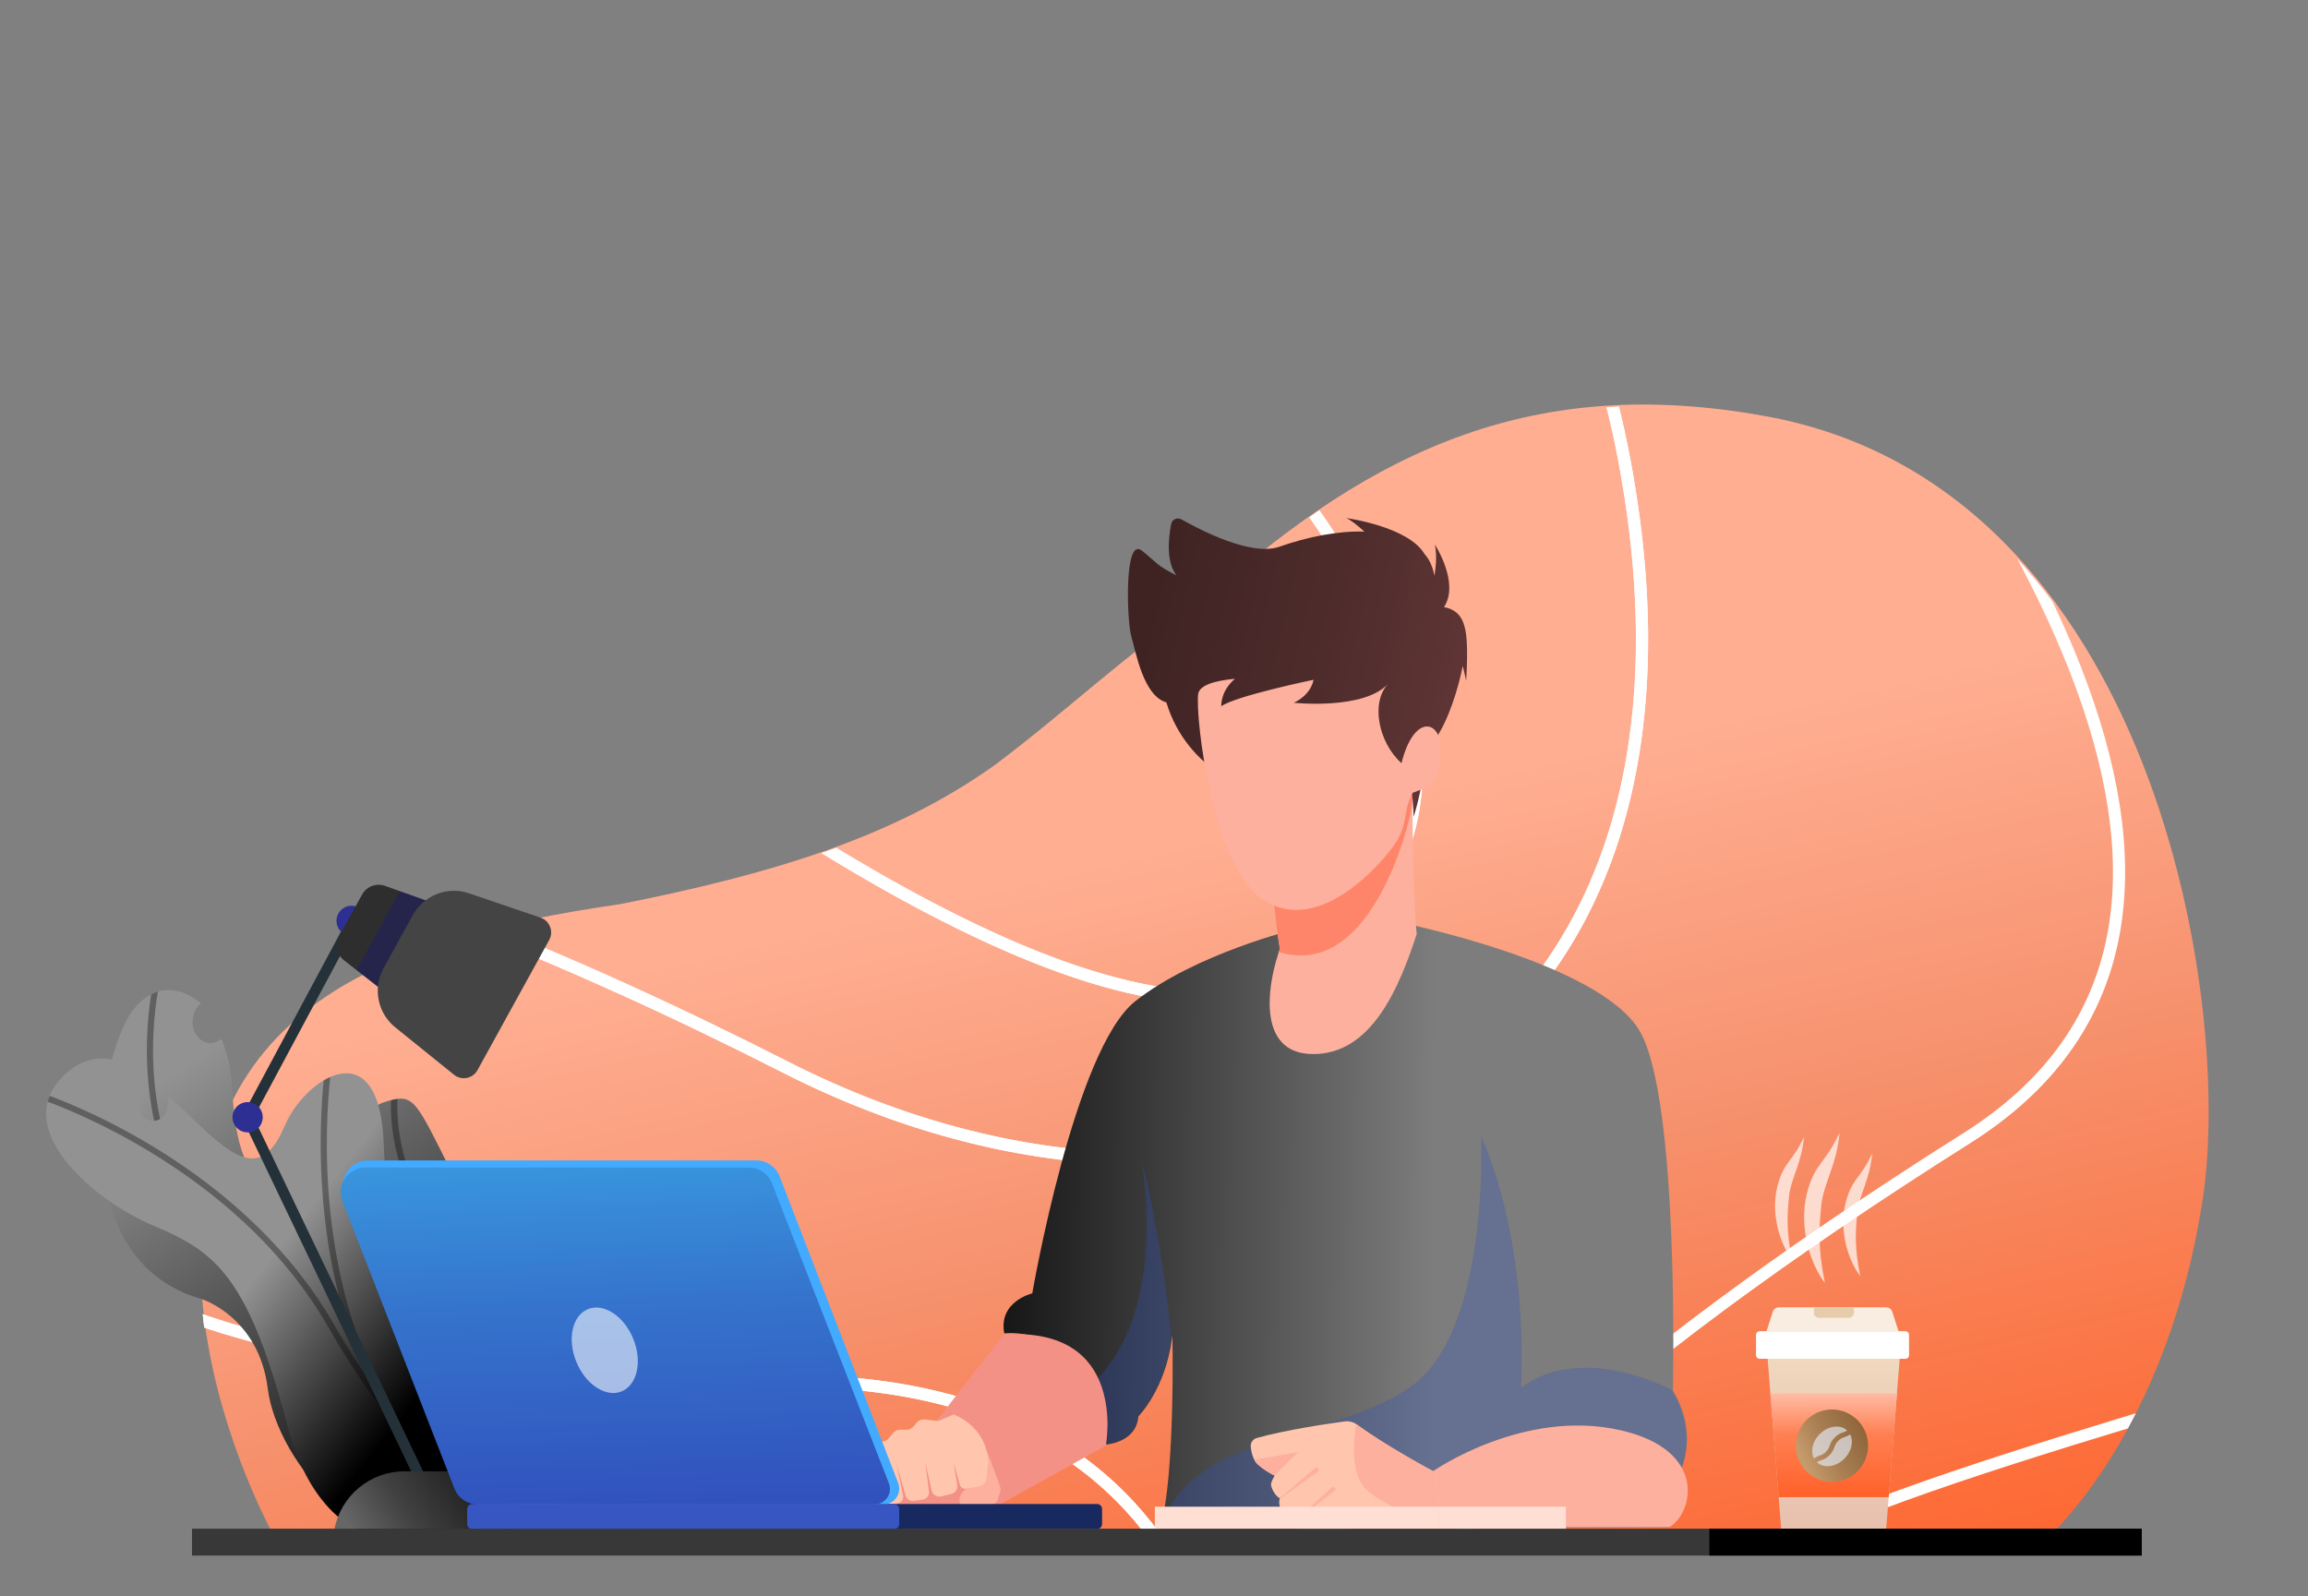 <svg xmlns="http://www.w3.org/2000/svg" xmlns:xlink="http://www.w3.org/1999/xlink" viewBox="0 0 1330 920" width="1330" height="920" preserveAspectRatio="xMidYMid meet" style="width: 100%; height: 100%; transform: translate3d(0px, 0px, 0px); content-visibility: visible;"><rect x="0" y="0" width="1330" height="920" fill="#808080" stroke="none"/><defs><clipPath id="__lottie_element_2"><rect width="1330" height="920" x="0" y="0"></rect></clipPath><linearGradient id="__lottie_element_6" spreadMethod="pad" gradientUnits="userSpaceOnUse"><stop></stop><stop></stop><stop></stop></linearGradient><linearGradient id="__lottie_element_10" spreadMethod="pad" gradientUnits="userSpaceOnUse"><stop></stop><stop></stop><stop></stop></linearGradient><linearGradient id="__lottie_element_14" spreadMethod="pad" gradientUnits="userSpaceOnUse"><stop></stop><stop></stop><stop></stop></linearGradient><linearGradient id="__lottie_element_18" spreadMethod="pad" gradientUnits="userSpaceOnUse"><stop></stop><stop></stop><stop></stop></linearGradient><linearGradient id="__lottie_element_22" spreadMethod="pad" gradientUnits="userSpaceOnUse"><stop></stop><stop></stop><stop></stop></linearGradient><linearGradient id="__lottie_element_26" spreadMethod="pad" gradientUnits="userSpaceOnUse"><stop></stop><stop></stop><stop></stop></linearGradient><linearGradient id="__lottie_element_30" spreadMethod="pad" gradientUnits="userSpaceOnUse"><stop></stop><stop></stop><stop></stop></linearGradient><linearGradient id="__lottie_element_34" spreadMethod="pad" gradientUnits="userSpaceOnUse"><stop></stop><stop></stop><stop></stop></linearGradient><linearGradient id="__lottie_element_41" spreadMethod="pad" gradientUnits="userSpaceOnUse" x1="-187.471" y1="-206.533" x2="-178.652" y2="3.809"><stop offset="0%" stop-color="rgb(57,151,222)"></stop><stop offset="41%" stop-color="rgb(53,116,205)"></stop><stop offset="100%" stop-color="rgb(49,80,188)"></stop></linearGradient><linearGradient id="__lottie_element_45" spreadMethod="pad" gradientUnits="userSpaceOnUse" x1="-7.039" y1="-91.215" x2="-179.242" y2="-132.891"><stop offset="0%" stop-color="rgb(94,52,52)"></stop><stop offset="41%" stop-color="rgb(79,44,44)"></stop><stop offset="100%" stop-color="rgb(63,35,35)"></stop></linearGradient><linearGradient id="__lottie_element_58" spreadMethod="pad" gradientUnits="userSpaceOnUse" x1="-155.492" y1="-228.27" x2="-457.156" y2="-229.848"><stop offset="0%" stop-color="rgb(125,125,125)"></stop><stop offset="41%" stop-color="rgb(75,75,75)"></stop><stop offset="100%" stop-color="rgb(0,0,0)"></stop></linearGradient><linearGradient id="__lottie_element_65" spreadMethod="pad" gradientUnits="userSpaceOnUse" x1="-44.228" y1="-136.108" x2="-44.321" y2="-19.719"><stop offset="0%" stop-color="rgb(241,219,193)"></stop><stop offset="41%" stop-color="rgb(236,205,183)"></stop><stop offset="100%" stop-color="rgb(231,191,173)"></stop></linearGradient><linearGradient id="__lottie_element_66" spreadMethod="pad" gradientUnits="userSpaceOnUse" x1="391.541" y1="300.432" x2="392.07" y2="361.389"><stop offset="0%" stop-color="rgb(255,191,169)"></stop><stop offset="41%" stop-color="rgb(255,128,83)"></stop><stop offset="100%" stop-color="rgb(255,97,41)"></stop></linearGradient><linearGradient id="__lottie_element_67" spreadMethod="pad" gradientUnits="userSpaceOnUse" x1="-62.166" y1="-72.461" x2="-23.803" y2="-92.279"><stop offset="1%" stop-color="rgb(198,156,109)"></stop><stop offset="41%" stop-color="rgb(169,127,83)"></stop><stop offset="100%" stop-color="rgb(140,98,57)"></stop></linearGradient><linearGradient id="__lottie_element_71" spreadMethod="pad" gradientUnits="userSpaceOnUse" x1="-38.748" y1="23.314" x2="26.447" y2="-19.375"><stop offset="0%" stop-color="rgb(102,102,102)"></stop><stop offset="41%" stop-color="rgb(65,65,65)"></stop><stop offset="100%" stop-color="rgb(28,28,28)"></stop></linearGradient><linearGradient id="__lottie_element_75" spreadMethod="pad" gradientUnits="userSpaceOnUse" x1="-49.637" y1="7.324" x2="-158.453" y2="-157.219"><stop offset="0%" stop-color="rgb(0,0,0)"></stop><stop offset="41%" stop-color="rgb(0,0,0)"></stop><stop offset="100%" stop-color="rgb(146,146,146)"></stop></linearGradient><linearGradient id="__lottie_element_79" spreadMethod="pad" gradientUnits="userSpaceOnUse" x1="84.504" y1="113.688" x2="-103.77" y2="-119.629"><stop offset="0%" stop-color="rgb(0,0,0)"></stop><stop offset="41%" stop-color="rgb(64,64,64)"></stop><stop offset="100%" stop-color="rgb(146,146,146)"></stop></linearGradient><clipPath id="__lottie_element_81"><path fill="#ffffff" clip-rule="nonzero" d=" M1405.012,860.249 C1385.812,977.333 1330.255,1037.375 1317.034,1049.638 C1316.021,1054.012 1305.443,1051.222 1273.955,1051.99 C1084.434,1051.989 296.22,1052.004 295.935,1052.004 C295.963,1052.03 263.609,995.875 254.403,925.793 C233.47,750.565 348.587,706.005 493.876,684.997 C582.266,667.468 651.693,646.003 709.378,604.986 C751.947,573.161 784.771,540.975 830.882,510.151 C929.727,420.225 1023.418,380.566 1152.324,403.562 C1379.354,443.066 1425.027,746.817 1405.012,860.249" fill-opacity="1"></path></clipPath><linearGradient id="__lottie_element_86" spreadMethod="pad" gradientUnits="userSpaceOnUse" x1="-42.523" y1="-52.922" x2="82.414" y2="489.625"><stop offset="1%" stop-color="rgb(255,174,146)"></stop><stop offset="41%" stop-color="rgb(246,145,109)"></stop><stop offset="100%" stop-color="rgb(255,97,41)"></stop></linearGradient></defs><g clip-path="url(#__lottie_element_2)"><g transform="matrix(1,0,0,1,98.38,189)" opacity="1" style="display: block;"><g opacity="1" transform="matrix(1,0,0,1,596.482,350.678)"><path fill="url(#__lottie_element_86)" fill-opacity="1" d=" M573.65,156.632 C554.45,273.716 498.866,333.79 485.645,346.053 C484.632,350.427 474.054,347.637 442.566,348.405 C253.045,348.404 -535.171,348.419 -535.456,348.419 C-535.428,348.445 -567.773,292.294 -576.978,222.223 C-597.933,46.966 -482.839,2.36 -337.53,-18.58 C-249.123,-36.078 -179.642,-57.441 -121.982,-98.483 C-79.446,-130.316 -46.688,-162.515 -0.601,-193.43 C98.295,-283.379 191.998,-323.137 320.886,-300.113 C547.919,-260.549 593.677,43.189 573.65,156.632z"></path></g></g><g clip-path="url(#__lottie_element_81)" transform="matrix(1,0,0,1,-137,-163)" opacity="1" style="display: block;"><path stroke-linecap="butt" stroke-linejoin="miter" fill-opacity="0" stroke-miterlimit="10" stroke="rgb(255,255,255)" stroke-opacity="1" stroke-width="7" d=" M1094.588,201.846 C1318.362,450.519 1458.298,700.362 1270.455,818.901 C826.911,1098.804 932,1192 932,1192 C932,1192 970.5,1255.5 1038.5,1163.5 C1106.5,1071.5 1147.009,1048.036 1370.755,980.268 C1594.5,912.5 1576.5,593.5 1576.5,593.5 M849,1240 C849,1240 884,962 597,959 C310,956 146,942 98,751 C50,560 331.04,646.445 590.02,778.223 C849,910 1142,795 1073,428 C1004,61 609.5,17.5 649.5,151.5 C689.5,285.5 1090.5,535.5 904.189,712.748 C728.241,880.14 17.5,151.5 17.5,151.5"></path><path stroke-linecap="butt" stroke-linejoin="miter" fill-opacity="0" stroke-miterlimit="10" stroke="rgb(255,255,255)" stroke-opacity="1" stroke-width="7" d=" M849,1240 C849,1240 884,962 597,959 C310,956 146,942 98,751 C50,560 331.04,646.445 590.02,778.223 C849,910 1142,795 1073,428 C1004,61 609.5,17.5 649.5,151.5 C689.5,285.5 1090.5,535.5 904.189,712.748 C728.241,880.14 17.5,151.5 17.5,151.5"></path></g><g transform="matrix(0.996,0.09,-0.09,0.996,48.412,565.822)" opacity="1" style="display: block;"><g opacity="1" transform="matrix(1,0,0,1,162.143,165.513)"><path fill="url(#__lottie_element_79)" fill-opacity="1" d=" M-131.65,-153.188 C-149.44,-128.281 -161.893,-5.526 -78.278,10.486 C-78.278,10.486 -44.476,17.602 -35.581,58.52 C-26.685,99.439 33.802,165.262 97.848,124.344 C161.893,83.426 128.092,-5.527 96.069,-32.212 C64.046,-58.898 68.493,-59.787 50.703,-88.253 C32.913,-116.718 31.133,-118.496 15.122,-111.38 C-0.89,-104.263 15.122,-65.124 32.913,-43.776 C50.703,-22.427 32.913,-8.195 25.796,-11.753 C18.68,-15.311 11.564,-47.335 -25.796,-49.113 C-63.156,-50.893 -68.494,-91.81 -72.052,-114.938 C-73.489,-124.284 -76.816,-132.9 -80.269,-139.855 C-82.132,-137.985 -84.538,-136.853 -87.174,-136.853 C-93.069,-136.853 -97.848,-142.501 -97.848,-149.469 C-97.848,-153.401 -96.323,-156.913 -93.936,-159.227 C-97.583,-161.74 -103.986,-165.262 -111.239,-165.263 C-117.818,-165.263 -125.094,-162.366 -131.65,-153.188z"></path><g opacity="1" transform="matrix(1,0,0,1,0,0)"></g></g><g opacity="0.34" transform="matrix(1,0,0,1,155.882,141.935)" style="mix-blend-mode: overlay;"><path fill="rgb(0,0,0)" fill-opacity="1" d=" M117.113,137.713 C113.201,130.124 108.551,122.99 102.477,115.866 C91.375,94.897 88.706,74.972 86.108,55.542 C82.899,31.554 79.869,8.896 61.926,-14.175 C34.991,-48.807 30.557,-78 30.09,-90.991 C28.977,-90.751 27.784,-90.384 26.492,-89.912 C27.066,-75.97 31.983,-46.876 59.117,-11.989 C76.47,10.321 79.438,32.517 82.581,56.014 C84.803,72.631 87.072,89.601 94.478,107.314 C74.39,87.609 41.463,66.63 -18.71,35.155 C-77.796,4.25 -100.032,-43.839 -108.281,-78.736 C-114.572,-105.345 -113.926,-128.539 -112.963,-140.127 C-114.199,-139.627 -115.439,-138.999 -116.675,-138.209 C-117.54,-125.775 -117.754,-103.423 -111.777,-78.054 C-103.373,-42.39 -80.69,6.75 -20.361,38.307 C48.225,74.183 80.975,96.588 99.314,117.526 C103.223,124.9 108.15,132.411 114.456,140.086 C114.456,140.086 114.482,140.066 114.482,140.066 C114.492,140.086 114.501,140.107 114.511,140.127 C115.409,139.34 116.283,138.544 117.128,137.734 C117.128,137.734 117.113,137.713 117.113,137.713z"></path></g></g><g transform="matrix(0.949,-0.316,0.316,0.949,1.442,627.315)" opacity="1" style="display: block;"><g opacity="1" transform="matrix(1,0,0,1,227.884,329.2)"><path fill="url(#__lottie_element_75)" fill-opacity="1" d=" M-196.896,-322.311 C-227.713,-302.423 -199.262,-251.971 -169.844,-226.279 C-140.425,-200.586 -127.919,-180.412 -133.546,-92.048 C-139.172,-3.685 -69.943,0.938 -53.638,-0.853 C-37.335,-2.645 -1,-39.445 -8.131,-99.035 C-15.262,-158.625 -49.051,-164.037 -29.773,-228.858 C-10.495,-293.679 -61.036,-279.292 -80.028,-257.793 C-99.02,-236.294 -110.307,-241.848 -126.252,-272.126 C-131.396,-281.894 -135.466,-289.373 -138.627,-295.04 C-139.591,-292.098 -140.757,-289.373 -142.27,-287.158 C-143.285,-285.672 -144.712,-284.635 -146.294,-284.096 C-148.598,-283.312 -151.231,-283.583 -153.394,-285.061 C-157.046,-287.555 -157.985,-292.537 -155.491,-296.188 C-153.613,-298.939 -152.085,-306.597 -151.075,-311.663 C-150.874,-312.674 -150.683,-313.623 -150.496,-314.529 C-154.685,-319.826 -163.785,-328.911 -176.923,-328.912 C-182.799,-328.913 -189.481,-327.096 -196.896,-322.311z"></path></g><g opacity="0.34" transform="matrix(1,0,0,1,107.027,166.724)" style="mix-blend-mode: overlay;"><path fill="rgb(0,0,0)" fill-opacity="1" d=" M70.033,-112.691 C59.699,-89.738 30.395,-16.148 40.463,60.592 C37.107,49.035 33.908,36.192 31.025,21.95 C11.699,-73.483 -64.056,-139.233 -82.59,-154.097 C-83.37,-153.181 -84.096,-152.241 -84.731,-151.256 C-66.411,-136.557 8.459,-71.558 27.536,22.657 C43.596,101.962 68.904,139.279 81.999,154.097 C82.905,153.357 83.816,152.562 84.732,151.717 C80.845,147.286 75.787,140.749 70.18,131.537 C64.088,121.528 56.723,107.252 49.458,87.837 C25.987,0.144 64.034,-91.245 74.244,-113.358 C72.865,-113.227 71.457,-113.001 70.033,-112.691z"></path></g></g><g transform="matrix(1,0,0,1,132.5,508.5)" opacity="1" style="display: block;"><g opacity="1" transform="matrix(1,0,0,1,61.801,186.938)"><path fill="rgb(37,49,56)" fill-opacity="1" d=" M55.081,164.17 C55.081,164.17 49.503,166.844 49.503,166.844 C49.503,166.844 -55.081,-51.609 -55.081,-51.609 C-55.081,-51.609 6.631,-166.844 6.631,-166.844 C6.631,-166.844 12.081,-163.925 12.081,-163.925 C12.081,-163.925 -48.15,-51.452 -48.15,-51.452 C-48.15,-51.452 55.081,164.17 55.081,164.17z"></path></g><g opacity="1" transform="matrix(1,0,0,1,10.187,135.406)"><path fill="rgb(45,48,146)" fill-opacity="1" d=" M-7.309,4.758 C-4.681,8.795 0.722,9.937 4.758,7.309 C8.795,4.681 9.936,-0.722 7.308,-4.759 C4.679,-8.795 -0.723,-9.936 -4.76,-7.307 C-8.796,-4.679 -9.937,0.722 -7.309,4.758z"></path></g><g opacity="1" transform="matrix(1,0,0,1,70.134,22.219)"><path fill="rgb(45,48,146)" fill-opacity="1" d=" M-7.308,4.758 C-4.68,8.794 0.722,9.937 4.758,7.309 C8.795,4.68 9.937,-0.722 7.308,-4.759 C4.68,-8.795 -0.724,-9.937 -4.76,-7.309 C-8.796,-4.68 -9.936,0.722 -7.308,4.758z"></path></g><g opacity="1" transform="matrix(1,0,0,1,93.253,34.637)"><path fill="rgb(46,46,46)" fill-opacity="1" d=" M32.927,-19.425 C32.927,-19.425 3.293,34.387 3.293,34.387 C3.293,34.387 -20.401,15.88 -20.401,15.88 C-20.401,15.88 -27.493,10.333 -27.493,10.333 C-31.723,7.024 -32.927,1.134 -30.333,-3.57 C-30.333,-3.57 -17.103,-27.56 -17.103,-27.56 C-14.511,-32.261 -8.889,-34.387 -3.835,-32.577 C-3.835,-32.577 4.642,-29.543 4.642,-29.543 C4.642,-29.543 32.927,-19.425 32.927,-19.425z"></path></g><g opacity="1" transform="matrix(1,0,0,1,99.516,37.058)"><path fill="rgb(0,0,198)" fill-opacity="0.2" d=" M26.664,-21.846 C26.664,-21.846 -2.97,31.966 -2.97,31.966 C-2.97,31.966 -26.664,13.459 -26.664,13.459 C-26.664,13.459 -1.621,-31.964 -1.621,-31.964 C-1.621,-31.964 26.664,-21.846 26.664,-21.846z"></path></g><g opacity="1" transform="matrix(1,0,0,1,134.451,58.277)"><path fill="rgb(68,68,68)" fill-opacity="1" d=" M49.54,-25.048 C49.54,-25.048 8.2,49.987 8.2,49.987 C5.502,54.885 -0.964,56.156 -5.316,52.645 C-5.316,52.645 -39.188,25.316 -39.188,25.316 C-49.407,17.071 -52.237,2.681 -45.9,-8.82 C-45.9,-8.82 -29.076,-39.359 -29.076,-39.359 C-22.739,-50.86 -9.064,-56.156 3.367,-51.924 C3.367,-51.924 44.564,-37.893 44.564,-37.893 C49.857,-36.091 52.238,-29.945 49.54,-25.048z"></path></g><g opacity="1" transform="matrix(1,0,0,1,113.129,356.071)"><path fill="url(#__lottie_element_71)" fill-opacity="1" d=" M52.88,16.611 C52.88,16.611 -52.88,16.611 -52.88,16.611 C-49.11,-2.687 -32.201,-16.611 -12.538,-16.611 C-12.538,-16.611 12.538,-16.611 12.538,-16.611 C32.2,-16.611 49.11,-2.687 52.88,16.611z"></path></g></g><g transform="matrix(1,0,0,1,1011.673,753.209)" opacity="1" style="display: block;"><g opacity="1" transform="matrix(1,0,0,1,89.581,155.114)"><path fill="url(#__lottie_element_65)" fill-opacity="1" d=" M-5.925,-132.894 C-5.925,-132.894 -14.597,-23.861 -14.597,-23.861 C-14.597,-23.861 -74.583,-23.861 -74.583,-23.861 C-74.583,-23.861 -83.254,-132.894 -83.254,-132.894 C-83.254,-132.894 -5.925,-132.894 -5.925,-132.894z"></path></g><g opacity="1" transform="matrix(1,0,0,1,-346.586,-251.945)"><path fill="url(#__lottie_element_66)" fill-opacity="1" d=" M355.099,301.759 C355.099,301.759 359.859,361.619 359.859,361.619 C359.859,361.619 423.303,361.619 423.303,361.619 C423.303,361.619 428.063,301.775 428.063,301.775 C428.063,301.775 355.099,301.759 355.099,301.759z"></path></g><g opacity="1" transform="matrix(1,0,0,1,88.05,160.387)"><path fill="url(#__lottie_element_67)" fill-opacity="1" d=" M-64.875,-80.387 C-64.875,-68.865 -55.551,-59.525 -44.05,-59.525 C-32.548,-59.525 -23.225,-68.865 -23.225,-80.387 C-23.225,-91.909 -32.548,-101.249 -44.05,-101.249 C-55.551,-101.249 -64.875,-91.909 -64.875,-80.387z"></path></g><g opacity="0.66" transform="matrix(1,0,0,1,0,0)" style="mix-blend-mode: overlay;"><g opacity="1" transform="matrix(1,0,0,1,42.675,78.156)"><path fill="rgb(227,235,247)" fill-opacity="1" d=" M-2.138,5.345 C-0.709,3.916 -0.362,2.919 0.042,1.765 C0.493,0.47 1.006,-0.997 2.89,-2.883 C4.776,-4.768 6.244,-5.28 7.538,-5.732 C8.383,-6.027 9.145,-6.294 10.053,-6.975 C8.126,-8.737 5.461,-9.49 2.504,-9.098 C-0.454,-8.707 -3.373,-7.202 -5.715,-4.86 C-8.057,-2.518 -9.562,0.4 -9.953,3.359 C-10.24,5.52 -9.913,7.524 -9.031,9.199 C-7.759,8.237 -6.69,7.863 -5.717,7.524 C-4.563,7.12 -3.566,6.773 -2.138,5.345z"></path></g><g opacity="1" transform="matrix(1,0,0,1,45.427,82.618)"><path fill="rgb(227,235,247)" fill-opacity="1" d=" M5.717,-7.524 C4.563,-7.122 3.565,-6.774 2.137,-5.345 C0.708,-3.917 0.361,-2.92 -0.042,-1.765 C-0.494,-0.47 -1.006,0.997 -2.891,2.882 C-4.777,4.768 -6.244,5.28 -7.538,5.732 C-8.384,6.027 -9.146,6.293 -10.055,6.975 C-8.46,8.432 -6.361,9.2 -4.01,9.2 C-3.518,9.2 -3.016,9.166 -2.505,9.098 C0.453,8.706 3.372,7.202 5.714,4.86 C8.055,2.518 9.562,-0.4 9.953,-3.359 C10.239,-5.52 9.913,-7.525 9.03,-9.2 C7.759,-8.237 6.69,-7.864 5.717,-7.524z"></path></g></g><g opacity="1" transform="matrix(1,0,0,1,44.334,21.964)"><path fill="rgb(255,255,255)" fill-opacity="1" d=" M41.977,7.948 C41.977,7.948 -41.975,7.948 -41.975,7.948 C-43.139,7.948 -44.084,7.004 -44.084,5.84 C-44.084,5.84 -44.084,-5.84 -44.084,-5.84 C-44.084,-7.004 -43.139,-7.948 -41.975,-7.948 C-41.975,-7.948 41.977,-7.948 41.977,-7.948 C43.141,-7.948 44.084,-7.004 44.084,-5.84 C44.084,-5.84 44.084,5.84 44.084,5.84 C44.084,7.004 43.141,7.948 41.977,7.948z"></path></g><g opacity="1" transform="matrix(1,0,0,1,44.335,7.133)"><path fill="rgb(248,237,224)" fill-opacity="1" d=" M38.042,6.883 C38.042,6.883 -38.042,6.883 -38.042,6.883 C-38.042,6.883 -34.416,-4.342 -34.416,-4.342 C-33.927,-5.856 -32.517,-6.883 -30.925,-6.883 C-30.925,-6.883 30.924,-6.883 30.924,-6.883 C32.516,-6.883 33.926,-5.856 34.415,-4.342 C34.415,-4.342 38.042,6.883 38.042,6.883z"></path></g><g opacity="1" transform="matrix(1,0,0,1,45.109,3.288)"><path fill="rgb(231,204,172)" fill-opacity="1" d=" M8.531,3.037 C8.531,3.037 -8.531,3.037 -8.531,3.037 C-10.193,3.037 -11.539,1.69 -11.539,0.029 C-11.539,0.029 -11.539,-3.037 -11.539,-3.037 C-11.539,-3.037 11.539,-3.037 11.539,-3.037 C11.539,-3.037 11.539,0.029 11.539,0.029 C11.539,1.69 10.192,3.037 8.531,3.037z"></path></g></g><g transform="matrix(1,0,0,1,1040.853,655.51)" opacity="1" style="display: block;"><g opacity="1" transform="matrix(1,0,0,0.701,33.23,44.71)"><path fill="rgb(255,255,255)" fill-opacity="0.7" d=" M4.758,-50.47 C3.522,-29.273 -2.604,-16.814 -3.767,-2.459 C-4.899,13.206 -5.434,27.606 -2.09,50.265 C-8.967,37.591 -14.496,13.031 -10.567,-9.805 C-6.848,-30.505 -2.11,-29.247 4.758,-50.47z"></path></g><g opacity="1" transform="matrix(1,0,0,0.701,-6.086,35.2)"><path fill="rgb(255,255,255)" fill-opacity="0.7" d=" M4.758,-50.47 C3.522,-29.273 -2.604,-16.814 -3.767,-2.459 C-4.899,13.206 -5.434,27.606 -2.09,50.265 C-8.967,37.591 -14.496,13.031 -10.567,-9.805 C-6.848,-30.505 -2.11,-29.247 4.758,-50.47z"></path></g><g opacity="1" transform="matrix(1.227,0,0,0.859,13.347,40.738)"><path fill="rgb(255,255,255)" fill-opacity="0.7" d=" M4.758,-50.47 C3.522,-29.273 -2.604,-16.814 -3.767,-2.459 C-4.899,13.206 -5.434,27.606 -2.09,50.265 C-8.967,37.591 -14.496,13.031 -10.567,-9.805 C-6.848,-30.505 -2.11,-29.247 4.758,-50.47z"></path></g></g><g transform="matrix(1,0,0,1,574.677,531)" opacity="1" style="display: block;"><g opacity="1" transform="matrix(1,0,0,1,407.719,349.796)"><path fill="url(#__lottie_element_58)" fill-opacity="1" d=" M-235.542,-345.327 C-235.542,-345.327 -292.942,-331.485 -328.148,-303.8 C-363.354,-276.114 -387.533,-135.382 -387.533,-135.382 C-387.533,-135.382 -407.189,-130.768 -403.681,-112.311 C-403.681,-112.311 -370.83,-116.787 -353.803,-81.581 C-349.65,-73.045 -346.467,-62.155 -344.898,-48.312 C-344.898,-48.312 -327.548,-49.42 -326.441,-64.462 C-326.441,-64.462 -310.845,-80.059 -307.015,-109.543 C-306.923,-110.096 -306.831,-110.604 -306.784,-111.158 C-306.784,-111.158 -305.054,-30.594 -313.728,-0.417 C-313.728,-0.417 -70.852,-0.25 -70.852,-0.25 C-70.852,-0.25 -20.175,-0.417 -20.175,-0.417 C-20.175,-0.417 -15.395,-15.191 -18.075,-24.979 C-18.075,-24.979 -0.25,-49.561 -18.399,-79.27 C-18.399,-79.27 -14.384,-246.723 -37.455,-286.496 C-60.526,-326.27 -176.434,-349.342 -176.434,-349.342 C-176.434,-349.342 -235.542,-345.327 -235.542,-345.327z"></path></g><g opacity="1" transform="matrix(1,0,0,1,77.03,219.586)" style="mix-blend-mode: multiply;"><path fill="rgb(48,80,187)" fill-opacity="0.3" d=" M23.394,20.464 C19.565,49.948 3.969,65.545 3.969,65.545 C2.861,80.587 -14.488,81.694 -14.488,81.694 C-16.057,67.852 -19.241,56.962 -23.394,48.426 C-14.211,39.567 -3.783,25.862 2.261,5.791 C14.489,-34.629 6.691,-78.557 6.137,-81.693 C16.104,-43.903 21.548,2.469 23.394,20.464z"></path></g><g opacity="1" transform="matrix(1,0,0,1,245.452,236.416)" style="mix-blend-mode: multiply;"><path fill="rgb(48,80,187)" fill-opacity="0.3" d=" M143.589,33.906 C143.589,33.906 92.534,5.596 56.361,32.38 C57.625,4.822 57.158,-57.04 33.402,-112.759 C33.402,-112.759 38.593,0.288 -7.549,32.01 C-53.69,63.732 -132.132,57.387 -151.741,112.759 C-151.741,112.759 141.812,112.759 141.812,112.759 C144.728,103.052 145.193,94.721 143.912,88.197 C143.912,88.197 161.737,66.177 143.589,33.906z"></path></g><g opacity="1" transform="matrix(1,0,0,1,328.216,314.759)"><path fill="rgb(253,176,158)" fill-opacity="1" d=" M-77.13,2.155 C-77.13,2.155 -24.852,-34.416 31.355,-21.375 C81.452,-9.751 72.799,26.479 59.048,34.416 C59.048,34.416 -81.452,34.416 -81.452,34.416 C-81.452,34.416 -77.13,2.155 -77.13,2.155z"></path></g></g><g transform="matrix(1,-0.001,0.001,1,720.304,818.684)" opacity="1" style="display: block;"><g opacity="1" transform="matrix(1,0,0,1,55.524,34.033)"><path fill="rgb(255,198,173)" fill-opacity="1" d=" M51.236,-4.041 C51.236,-4.041 26.448,-16.763 6.174,-31.598 C4.086,-33.126 1.494,-33.782 -1.071,-33.436 C-10.612,-32.144 -34.885,-28.604 -51.635,-23.951 C-53.809,-23.347 -55.274,-21.283 -55.099,-19.034 C-54.887,-16.315 -54.155,-12.656 -51.961,-9.668 C-51.961,-9.668 -47.402,-5.124 -41.323,-2.234 C-41.323,-2.234 -43.39,1.19 -43.445,2.814 C-43.5,4.438 -41.158,9.639 -38.271,10.793 C-38.271,10.793 -39.138,12.39 -38.495,15.012 C-37.854,17.635 -35.136,21.386 -33.034,21.701 C-30.931,22.017 -27.105,21.82 -27.105,21.82 C-27.105,21.82 -28.68,25.1 -28.43,27.303 C-28.18,29.506 -24.391,32.805 -21.969,33.294 C-19.547,33.782 -3.04,31.175 0.089,29.98 C3.218,28.786 9.424,20.789 9.424,20.789 C9.424,20.789 35.027,30.357 55.274,27.714 C55.274,27.714 51.236,-4.041 51.236,-4.041z"></path></g><g opacity="1" transform="matrix(1,0,0,1,15.137,25.01)"><path fill="rgb(253,176,158)" fill-opacity="1" d=" M-12.64,-2.415 C-12.64,-2.415 12.64,-6.789 12.64,-6.789 C12.64,-6.789 3.82,1.489 -0.936,6.789 C-0.936,6.789 -11.094,1.815 -12.64,-2.415z"></path></g><g opacity="1" transform="matrix(1,0,0,1,54.407,56.51)"><path fill="rgb(253,176,158)" fill-opacity="1" d=" M10.543,-1.688 C10.543,-1.688 1.208,-4.56 1.208,-4.56 C1.208,-4.56 -10.543,4.56 -10.543,4.56 C-10.543,4.56 -0.609,-2.884 9.079,0.118 C9.079,0.118 10.543,-1.688 10.543,-1.688z"></path></g><g opacity="1" transform="matrix(1,0,0,1,83.303,31.951)"><path fill="rgb(253,176,158)" fill-opacity="1" d=" M-22.009,-29.797 C-22.009,-29.797 -27.496,-3.876 -16.987,7.209 C-6.477,18.293 27.496,29.797 27.496,29.797 C27.496,29.797 25.526,14.308 23.457,-1.958 C23.457,-1.958 -7.527,-18.74 -22.009,-29.797z"></path></g><g opacity="1" transform="matrix(1,0,0,1,28.559,35.957)"><path fill="rgb(253,176,158)" fill-opacity="1" d=" M-11.109,8.527 C-11.109,8.527 8.808,-8.424 8.808,-8.424 C9.377,-8.909 10.233,-8.84 10.717,-8.27 C11.203,-7.701 11.133,-6.845 10.564,-6.361 C10.534,-6.335 10.501,-6.309 10.469,-6.286 C10.469,-6.286 -10.862,8.844 -10.862,8.844 C-10.953,8.909 -11.078,8.887 -11.142,8.797 C-11.203,8.711 -11.187,8.593 -11.109,8.527z"></path></g><g opacity="1" transform="matrix(1,0,0,1,38.812,47.097)"><path fill="rgb(253,176,158)" fill-opacity="1" d=" M-10.484,8.646 C-10.484,8.646 8.108,-8.408 8.108,-8.408 C8.663,-8.916 9.528,-8.879 10.037,-8.324 C10.547,-7.768 10.508,-6.905 9.952,-6.395 C9.92,-6.366 9.887,-6.336 9.852,-6.311 C9.852,-6.311 -10.299,8.868 -10.299,8.868 C-10.364,8.916 -10.454,8.903 -10.502,8.839 C-10.546,8.779 -10.538,8.696 -10.484,8.646z"></path></g></g><g transform="matrix(1,0,0,1,500.695,764.015)" opacity="1" style="display: block;"><g opacity="1" transform="matrix(1,0,0,1,75.659,51.633)"><path fill="rgb(244,145,134)" fill-opacity="1" d=" M2.08,-46.503 C2.08,-46.503 -74.173,51.382 -74.173,51.382 C-74.173,51.382 0.268,51.164 0.268,51.164 C0.268,51.164 60.864,17.497 60.864,17.497 C60.864,17.497 74.173,-51.383 2.08,-46.503z"></path></g><g opacity="1" transform="matrix(1,0,0,1,0,0)"><g opacity="1" transform="matrix(1,0,0,1,34.544,86.459)"><path fill="rgb(244,145,134)" fill-opacity="1" d=" M25.019,15.591 C24.49,15.657 -24.743,17.51 -24.743,17.51 C-24.743,17.51 -28.939,-9.934 -28.205,-9.796 C-27.47,-9.658 10.428,-17.51 12.435,-17.226 C14.442,-16.943 28.939,12.584 28.939,12.584 C28.939,12.584 25.019,15.591 25.019,15.591z"></path></g><g opacity="1" transform="matrix(1,0,0,1,63.763,89.037)"><path fill="rgb(253,176,158)" fill-opacity="1" d=" M3.382,0.709 C3.382,0.709 -6.92,4.864 -6.92,4.864 C-10.315,6.234 -12.208,9.871 -11.383,13.438 C-10.857,15.707 -8.62,17.145 -6.338,16.677 C-6.338,16.677 3.362,14.691 3.362,14.691 C3.362,14.691 6.997,14.131 6.997,14.131 C8.756,13.859 10.194,12.588 10.68,10.876 C11.332,8.581 12.142,5.615 12.167,4.972 C12.209,3.892 4.104,-17.145 4.104,-17.145 C4.104,-17.145 3.382,0.709 3.382,0.709z"></path></g><g opacity="1" transform="matrix(1,0,0,1,34.503,77.694)"><path fill="rgb(255,198,173)" fill-opacity="1" d=" M-28.417,-10.437 C-28.417,-10.437 -26.073,-10.971 -26.073,-10.971 C-24.908,-11.237 -23.859,-11.873 -23.086,-12.784 C-23.086,-12.784 -20.522,-15.802 -20.522,-15.802 C-19.445,-17.071 -17.854,-17.787 -16.189,-17.751 C-16.189,-17.751 -13.058,-17.685 -13.058,-17.685 C-11.346,-17.648 -9.714,-18.407 -8.638,-19.739 C-8.638,-19.739 -7.117,-21.622 -7.117,-21.622 C-5.914,-23.111 -4.026,-23.872 -2.126,-23.633 C-2.126,-23.633 3.981,-22.867 3.981,-22.867 C4.959,-22.745 5.953,-22.885 6.859,-23.276 C6.859,-23.276 14.313,-26.489 14.313,-26.489 C14.313,-26.489 33.225,-20.104 34.253,0.736 C34.253,0.736 33.288,10.385 33.288,10.385 C33.063,12.629 31.389,14.458 29.174,14.878 C29.174,14.878 21.723,16.294 21.723,16.294 C20.031,16.616 18.374,15.591 17.906,13.934 C17.906,13.934 14.184,0.771 14.184,0.771 C14.184,0.771 16.421,14.115 16.421,14.115 C16.818,16.483 15.313,18.752 12.978,19.309 C12.978,19.309 7.148,20.697 7.148,20.697 C4.67,21.287 2.189,19.735 1.637,17.25 C1.637,17.25 -2.051,0.678 -2.051,0.678 C-2.051,0.678 0.131,17.891 0.131,17.891 C0.42,20.172 -1.194,22.256 -3.476,22.545 C-3.476,22.545 -8.964,23.242 -8.964,23.242 C-10.888,23.486 -12.703,22.291 -13.239,20.427 C-13.239,20.427 -18.69,1.484 -18.69,1.484 C-18.69,1.484 -14.792,20.273 -14.792,20.273 C-14.41,22.118 -15.504,23.949 -17.311,24.486 C-17.311,24.486 -22.005,25.88 -22.005,25.88 C-24.053,26.489 -26.21,25.35 -26.864,23.318 C-26.864,23.318 -33.605,2.354 -33.605,2.354 C-34.253,0.34 -34.217,-1.83 -33.503,-3.821 C-33.503,-3.821 -32.394,-6.912 -32.394,-6.912 C-31.757,-8.688 -30.257,-10.017 -28.417,-10.437z"></path></g></g></g><g transform="matrix(1,0,0,1,724.935,454.161)" opacity="1" style="display: block;"><g opacity="1" transform="matrix(1,0,0,1,45.865,77.268)"><path fill="rgb(253,176,158)" fill-opacity="1" d=" M45.615,6.846 C35.926,36.326 20.032,76.907 -15.015,76.05 C-45.615,75.303 -40.818,38.679 -34.308,18.638 C-33.341,15.66 -33.977,17.342 -33.244,15.368 C-36.491,-3.356 -37.634,-22.634 -39.257,-41.662 C-11.805,-53.388 15.723,-64.701 43.029,-76.907 C43.133,-72.599 43.153,-72.383 43.175,-67.626 C43.196,-62.868 43.113,-76.485 43.167,-64.576 C43.221,-52.667 43.609,-11.151 45.615,6.846z"></path></g><g opacity="1" transform="matrix(1,0,0,1,48.235,55.025)"><path fill="rgb(255,133,106)" fill-opacity="1" d=" M-36.329,39.435 C-36.499,40.536 -35.843,38.006 -35.648,37.715 C-38.819,18.76 -40.023,-0.333 -41.628,-19.42 C-14.139,-31.21 13.278,-42.326 40.719,-54.775 C40.719,-54.775 41.628,-54.125 39.586,-40.123 C35.226,-20.157 12.589,54.774 -36.329,39.435z"></path></g></g><g transform="matrix(1,-0.014,0.014,1,647.154,298.875)" opacity="1" style="display: block;"><g opacity="1" transform="matrix(1,0,0,1,198.038,174.438)"><path fill="url(#__lottie_element_45)" fill-opacity="1" d=" M-170.374,-170.848 C-171.973,-163.167 -173.72,-149.239 -167.74,-141.305 C-179.699,-147.618 -177.877,-147.946 -187.429,-155.81 C-197.797,-164.345 -196.622,-114.771 -194.176,-106.221 C-191.729,-97.672 -187.822,-72.141 -174.558,-68.184 C-169.02,-48.708 -156.421,-34.486 -144.534,-27.011 C-128.275,-16.783 -99.169,-18.524 -72.702,-20.263 C-61.375,-21.008 -50.533,-21.753 -41.386,-21.56 C-39.639,-23.591 -38.01,-25.328 -36.445,-26.925 C-36.23,-23.897 -35.838,-21.075 -35.124,-20.461 C-33.453,-19.026 -33.006,-0.25 -33.006,-0.25 C-33.006,-0.25 -27.289,-17.591 -27.54,-26.273 C-27.662,-30.499 -27.748,-33.51 -27.806,-35.498 C-25.252,-38.147 -22.632,-41.137 -19.707,-45.18 C-12.463,-55.19 -6.453,-72.873 -3.513,-86.768 C-2.286,-81.794 -1.652,-78.117 -1.652,-78.117 C-0.25,-96.935 -1.013,-105.585 -2.175,-109.501 C-3.481,-115.102 -6.832,-119.445 -13.837,-120.845 C-4.465,-134.679 -18.585,-156.946 -18.585,-156.946 C-17.446,-151.166 -18.094,-144.403 -19.068,-138.952 C-19.935,-143.432 -21.261,-147.706 -24.698,-151.729 C-33.984,-167.674 -69.508,-172.937 -69.508,-172.937 C-67.331,-172.171 -63.344,-168.922 -59.06,-165 C-74.184,-165.663 -91.577,-162.535 -108.207,-156.946 C-124.237,-151.557 -153.146,-166.934 -164.38,-173.5 C-165.031,-173.88 -165.732,-174.057 -166.418,-174.057 C-168.243,-174.057 -169.965,-172.811 -170.374,-170.848z"></path></g><g opacity="1" transform="matrix(1,0,0,1,111.662,166.741)"><path fill="rgb(253,176,158)" fill-opacity="1" d=" M46.798,-23.565 C33.745,-35.563 29.376,-58.624 39.693,-69.326 C25.247,-54.341 -14.831,-59.234 -14.831,-59.234 C-14.831,-59.234 -5.306,-62.822 -3.181,-72.318 C-3.181,-72.318 -48.151,-63.662 -56.539,-57.836 C-56.539,-57.836 -57.141,-66.375 -48.433,-73.534 C-59.88,-72.631 -69.169,-70.222 -69.821,-64.828 C-71.568,-50.381 -62.865,33.873 -34.448,53.703 C-6.031,73.534 26.31,42.672 38.923,27.432 C51.535,12.191 46.027,6.66 52.927,-6.365 C63.168,-10.362 67.242,-8.876 69.405,-28.315 C71.568,-47.753 54.699,-53.602 46.798,-23.565z"></path></g></g><g transform="matrix(1,0,0,1,194.623,668.363)" opacity="1" style="display: block;"><g opacity="1" transform="matrix(1,0,0,1,305.509,205.646)"><path fill="rgb(24,41,96)" fill-opacity="1" d=" M132.065,-7.197 C132.065,-7.197 -132.064,-7.197 -132.064,-7.197 C-133.66,-7.197 -134.953,-5.903 -134.953,-4.307 C-134.953,-4.307 -134.953,4.309 -134.953,4.309 C-134.953,5.904 -133.66,7.198 -132.064,7.198 C-132.064,7.198 132.065,7.198 132.065,7.198 C133.661,7.198 134.953,5.904 134.953,4.309 C134.953,4.309 134.953,-4.307 134.953,-4.307 C134.953,-5.903 133.661,-7.197 132.065,-7.197z"></path></g><g opacity="1" transform="matrix(1,0,0,1,162.74,99.547)"><path fill="rgb(66,170,255)" fill-opacity="1" d=" M78.505,-99.109 C78.505,-99.109 -145.392,-99.109 -145.392,-99.109 C-155.525,-99.109 -162.49,-88.838 -158.81,-79.32 C-158.81,-79.32 -93.412,89.863 -93.412,89.863 C-91.257,95.438 -85.929,99.109 -79.994,99.109 C-79.994,99.109 151.806,99.109 151.806,99.109 C158.138,99.109 162.49,92.691 160.191,86.743 C160.191,86.743 91.923,-89.863 91.923,-89.863 C89.768,-95.438 84.441,-99.109 78.505,-99.109z"></path></g><g opacity="1" transform="matrix(1,0,0,1,319.79,202.831)"><path fill="url(#__lottie_element_41)" fill-opacity="1" d=" M-303.852,-198.292 C-313.855,-198.292 -320.73,-188.234 -317.098,-178.913 C-317.098,-178.913 -252.536,-13.239 -252.536,-13.239 C-250.409,-7.779 -245.149,-4.184 -239.29,-4.184 C-239.29,-4.184 -10.458,-4.184 -10.458,-4.184 C-4.207,-4.184 0.09,-10.47 -2.18,-16.295 C-2.18,-16.295 -69.574,-189.237 -69.574,-189.237 C-71.701,-194.697 -76.961,-198.292 -82.821,-198.292 C-82.821,-198.292 -303.852,-198.292 -303.852,-198.292z"></path></g><g opacity="0.66" transform="matrix(1,0,0,1,153.883,109.844)" style="mix-blend-mode: overlay;"><path fill="rgb(227,235,247)" fill-opacity="1" d=" M16.374,-6.725 C21.748,6.36 18.772,19.978 9.729,23.692 C0.686,27.405 -11.001,19.808 -16.374,6.723 C-21.748,-6.361 -18.772,-19.979 -9.73,-23.693 C-0.686,-27.407 11.001,-19.81 16.374,-6.725z"></path></g><g opacity="1" transform="matrix(1,0,0,1,199.078,205.646)"><path fill="rgb(55,86,194)" fill-opacity="1" d=" M121.601,-7.197 C121.601,-7.197 -121.601,-7.197 -121.601,-7.197 C-123.189,-7.197 -124.476,-5.91 -124.476,-4.322 C-124.476,-4.322 -124.476,4.323 -124.476,4.323 C-124.476,5.91 -123.189,7.198 -121.601,7.198 C-121.601,7.198 121.601,7.198 121.601,7.198 C123.188,7.198 124.476,5.91 124.476,4.323 C124.476,4.323 124.476,-4.322 124.476,-4.322 C124.476,-5.91 123.188,-7.197 121.601,-7.197z"></path></g></g><g transform="matrix(1,0,0,1,110.399,868.1)" opacity="1" style="display: block;"><g opacity="1" transform="matrix(1,0,0,1,0,0)"><path fill="rgb(56,56,56)" fill-opacity="1" d=" M1123.803,28.429 C1123.803,28.429 0.25,28.429 0.25,28.429 C0.25,28.429 0.25,12.939 0.25,12.939 C0.25,12.939 1123.803,12.939 1123.803,12.939 C1123.803,12.939 1123.803,28.429 1123.803,28.429z M1123.803,28.429 C1123.803,28.429 874.637,28.429 874.637,28.429 C874.637,28.429 874.637,12.939 874.637,12.939 C874.637,12.939 1123.803,12.939 1123.803,12.939 C1123.803,12.939 1123.803,28.429 1123.803,28.429z"></path><path fill="rgb(0,0,0)" fill-opacity="1" d=" M1123.803,28.429 C1123.803,28.429 874.637,28.429 874.637,28.429 C874.637,28.429 874.637,12.939 874.637,12.939 C874.637,12.939 1123.803,12.939 1123.803,12.939 C1123.803,12.939 1123.803,28.429 1123.803,28.429z"></path></g><g opacity="1" transform="matrix(1,0,0,1,0,0)"><path fill="rgb(255,223,212)" fill-opacity="1" d=" M791.966,0.25 C791.966,0.25 555.105,0.25 555.105,0.25 C555.105,0.25 555.105,12.939 555.105,12.939 C555.105,12.939 791.966,12.939 791.966,12.939 C791.966,12.939 791.966,0.25 791.966,0.25z M718.909,0.25 C718.909,0.25 791.967,0.25 791.967,0.25 C791.967,0.25 791.967,12.939 791.967,12.939 C791.967,12.939 718.909,12.939 718.909,12.939 C718.909,12.939 718.909,0.25 718.909,0.25z"></path><path fill="rgb(255,223,212)" fill-opacity="1" d=" M718.909,0.25 C718.909,0.25 791.967,0.25 791.967,0.25 C791.967,0.25 791.967,12.939 791.967,12.939 C791.967,12.939 718.909,12.939 718.909,12.939 C718.909,12.939 718.909,0.25 718.909,0.25z"></path></g></g><g style="display: none;"><g><path fill="url(#__lottie_element_34)"></path></g></g><g style="display: none;"><g><path fill="url(#__lottie_element_30)"></path></g></g><g style="display: none;"><g><path fill="url(#__lottie_element_26)"></path></g></g><g style="display: none;"><g><path fill="url(#__lottie_element_22)"></path></g></g><g style="display: none;"><g><path fill="url(#__lottie_element_18)"></path></g></g><g style="display: none;"><g><path fill="url(#__lottie_element_14)"></path></g></g><g style="display: none;"><g><path fill="url(#__lottie_element_10)"></path></g></g><g style="display: none;"><g><path fill="url(#__lottie_element_6)"></path></g></g></g></svg>
